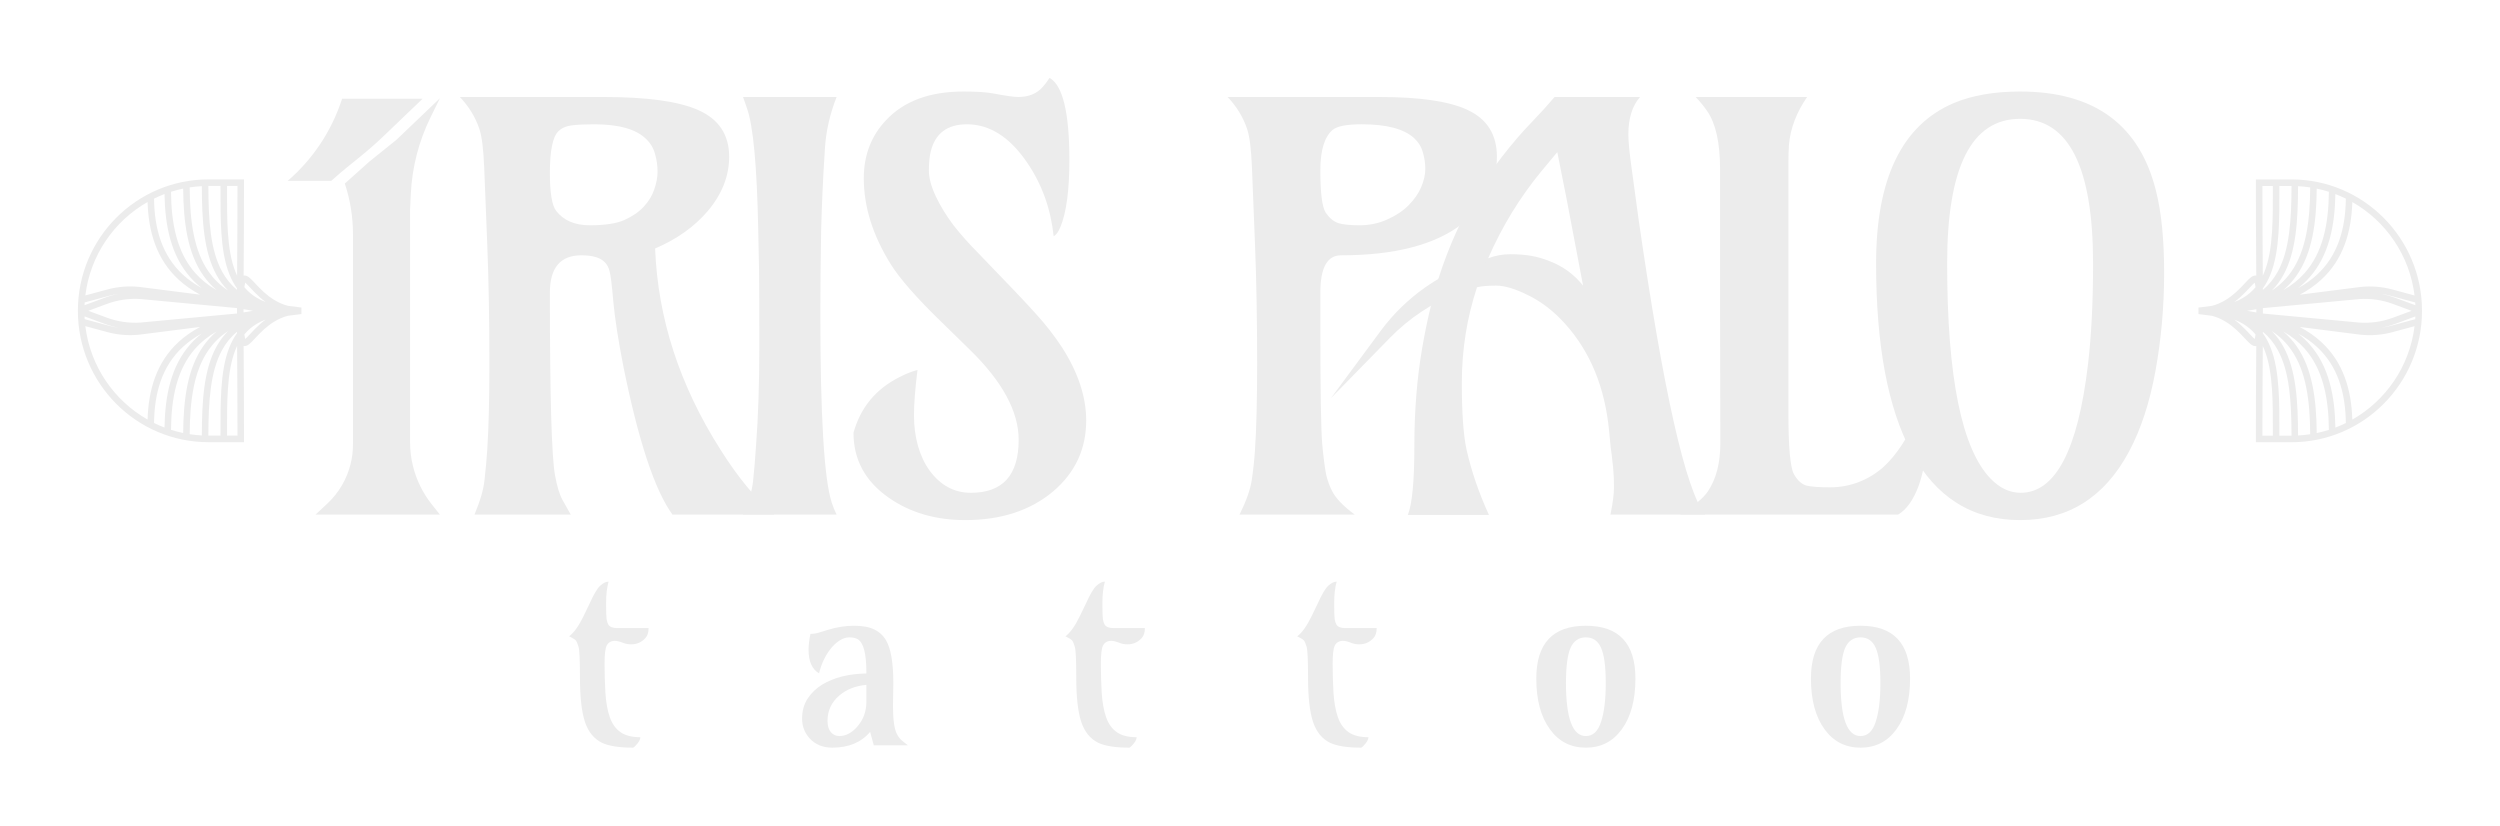 <svg width="642" height="212" viewBox="0 0 642 212" fill="none" xmlns="http://www.w3.org/2000/svg">
<g filter="url(#filter0_d_458_545)">
<path d="M156.28 145.363C155.857 146.894 155.645 148.732 155.645 150.879C155.645 153.006 155.685 154.368 155.766 154.964C155.867 155.56 156.018 156.037 156.219 156.395C156.602 156.991 157.348 157.29 158.457 157.29H166.559C166.559 158.403 166.287 159.257 165.743 159.854C164.755 160.927 163.546 161.464 162.115 161.464C161.409 161.464 160.785 161.364 160.24 161.166C159.253 160.768 158.487 160.569 157.943 160.569C157.398 160.569 156.955 160.679 156.612 160.897C156.27 161.096 155.998 161.394 155.796 161.792C155.433 162.507 155.252 164.068 155.252 166.473C155.252 168.878 155.323 171.343 155.464 173.867C155.625 176.392 156.008 178.509 156.612 180.218C157.217 181.908 158.134 183.18 159.364 184.035C160.593 184.889 162.286 185.317 164.443 185.317C164.443 185.933 164.02 186.668 163.173 187.523C162.951 187.761 162.76 187.921 162.599 188C159.031 188 156.361 187.583 154.587 186.748C152.551 185.754 151.1 183.985 150.233 181.441C149.367 178.856 148.933 175.03 148.933 169.961C148.933 165.529 148.812 162.915 148.57 162.12C148.329 161.305 148.107 160.768 147.905 160.51C147.664 160.212 147.079 159.844 146.152 159.407C147.401 158.472 148.641 156.733 149.871 154.189L151.382 151.058C152.45 148.673 153.357 147.132 154.103 146.437C154.869 145.721 155.595 145.363 156.28 145.363Z" fill="#ECECEC"/>
<path d="M229.407 171.482L229.317 177.207C229.317 180.765 229.649 183.19 230.314 184.482C230.717 185.257 231.191 185.853 231.735 186.271L233.156 187.404H224.389L223.451 183.945C221.174 186.648 217.929 188 213.716 188C211.318 188 209.383 187.205 207.912 185.615C206.622 184.184 205.977 182.494 205.977 180.546C205.977 178.598 206.44 176.899 207.367 175.448C208.315 173.996 209.554 172.794 211.086 171.84C214.109 169.991 217.909 169.027 222.484 168.948V168.62C222.484 163.79 221.728 160.957 220.216 160.122C219.672 159.824 218.967 159.675 218.1 159.675C217.254 159.675 216.407 159.953 215.561 160.51C214.714 161.066 213.948 161.782 213.263 162.657C211.892 164.426 210.915 166.513 210.33 168.918C208.536 167.864 207.64 165.847 207.64 162.865C207.64 161.653 207.801 160.291 208.123 158.78C208.889 158.78 209.615 158.671 210.3 158.452L212.628 157.737C214.906 157.041 217.133 156.693 219.309 156.693C221.486 156.693 223.22 157.011 224.51 157.647C225.82 158.284 226.837 159.228 227.563 160.48C228.793 162.607 229.407 166.274 229.407 171.482ZM212.507 181.142C212.507 182.375 212.789 183.329 213.354 184.005C213.938 184.681 214.664 185.018 215.53 185.018C216.397 185.018 217.233 184.8 218.04 184.362C218.846 183.905 219.571 183.289 220.216 182.514C221.728 180.745 222.484 178.668 222.484 176.282V171.87C219.662 172.128 217.334 173.052 215.5 174.642C213.505 176.352 212.507 178.519 212.507 181.142Z" fill="#ECECEC"/>
<path d="M283.73 145.363C283.306 146.894 283.095 148.732 283.095 150.879C283.095 153.006 283.135 154.368 283.216 154.964C283.317 155.56 283.468 156.037 283.669 156.395C284.052 156.991 284.798 157.29 285.907 157.29H294.009C294.009 158.403 293.737 159.257 293.193 159.854C292.205 160.927 290.996 161.464 289.565 161.464C288.859 161.464 288.234 161.364 287.69 161.166C286.703 160.768 285.937 160.569 285.393 160.569C284.848 160.569 284.405 160.679 284.062 160.897C283.72 161.096 283.448 161.394 283.246 161.792C282.883 162.507 282.702 164.068 282.702 166.473C282.702 168.878 282.772 171.343 282.913 173.867C283.075 176.392 283.458 178.509 284.062 180.218C284.667 181.908 285.584 183.18 286.813 184.035C288.043 184.889 289.736 185.317 291.893 185.317C291.893 185.933 291.469 186.668 290.623 187.523C290.401 187.761 290.21 187.921 290.048 188C286.481 188 283.81 187.583 282.037 186.748C280.001 185.754 278.55 183.985 277.683 181.441C276.816 178.856 276.383 175.03 276.383 169.961C276.383 165.529 276.262 162.915 276.02 162.12C275.778 161.305 275.557 160.768 275.355 160.51C275.113 160.212 274.529 159.844 273.602 159.407C274.851 158.472 276.091 156.733 277.32 154.189L278.832 151.058C279.9 148.673 280.807 147.132 281.553 146.437C282.319 145.721 283.044 145.363 283.73 145.363Z" fill="#ECECEC"/>
<path d="M343.252 145.363C342.829 146.894 342.617 148.732 342.617 150.879C342.617 153.006 342.658 154.368 342.738 154.964C342.839 155.56 342.99 156.037 343.192 156.395C343.575 156.991 344.321 157.29 345.429 157.29H353.531C353.531 158.403 353.259 159.257 352.715 159.854C351.728 160.927 350.518 161.464 349.087 161.464C348.382 161.464 347.757 161.364 347.213 161.166C346.225 160.768 345.459 160.569 344.915 160.569C344.371 160.569 343.928 160.679 343.585 160.897C343.242 161.096 342.97 161.394 342.769 161.792C342.406 162.507 342.224 164.068 342.224 166.473C342.224 168.878 342.295 171.343 342.436 173.867C342.597 176.392 342.98 178.509 343.585 180.218C344.19 181.908 345.107 183.18 346.336 184.035C347.566 184.889 349.259 185.317 351.415 185.317C351.415 185.933 350.992 186.668 350.145 187.523C349.924 187.761 349.732 187.921 349.571 188C346.003 188 343.333 187.583 341.559 186.748C339.524 185.754 338.072 183.985 337.206 181.441C336.339 178.856 335.906 175.03 335.906 169.961C335.906 165.529 335.785 162.915 335.543 162.12C335.301 161.305 335.079 160.768 334.878 160.51C334.636 160.212 334.051 159.844 333.124 159.407C334.374 158.472 335.613 156.733 336.843 154.189L338.355 151.058C339.423 148.673 340.33 147.132 341.076 146.437C341.841 145.721 342.567 145.363 343.252 145.363Z" fill="#ECECEC"/>
<path d="M407.249 159.675C405.435 159.675 404.125 160.569 403.319 162.358C402.533 164.147 402.14 167.159 402.14 171.393C402.14 180.476 403.843 185.018 407.249 185.018C409.063 185.018 410.363 183.806 411.149 181.381C411.956 178.956 412.359 175.626 412.359 171.393C412.359 167.159 411.956 164.147 411.149 162.358C410.363 160.569 409.063 159.675 407.249 159.675ZM394.521 170.26C394.521 161.215 398.764 156.693 407.249 156.693C415.735 156.693 419.977 161.215 419.977 170.26C419.977 175.746 418.808 180.089 416.47 183.289C414.193 186.43 411.119 188 407.249 188C403.379 188 400.306 186.43 398.028 183.289C395.69 180.089 394.521 175.746 394.521 170.26Z" fill="#ECECEC"/>
<path d="M477.777 159.675C475.963 159.675 474.653 160.569 473.846 162.358C473.06 164.147 472.667 167.159 472.667 171.393C472.667 180.476 474.37 185.018 477.777 185.018C479.591 185.018 480.891 183.806 481.677 181.381C482.483 178.956 482.886 175.626 482.886 171.393C482.886 167.159 482.483 164.147 481.677 162.358C480.891 160.569 479.591 159.675 477.777 159.675ZM465.049 170.26C465.049 161.215 469.291 156.693 477.777 156.693C486.262 156.693 490.505 161.215 490.505 170.26C490.505 175.746 489.336 180.089 486.998 183.289C484.72 186.43 481.646 188 477.777 188C473.907 188 470.833 186.43 468.556 183.289C466.218 180.089 465.049 175.746 465.049 170.26Z" fill="#ECECEC"/>
<path d="M149.288 61.564C143.902 61.564 141.209 64.765 141.209 71.167C141.209 97.711 141.65 113.343 142.532 118.063C143.043 120.914 143.693 123.04 144.482 124.442L146.572 128.157H121.846C123.332 124.605 124.191 121.638 124.423 119.255C124.702 116.871 124.934 114.324 125.12 111.614C125.491 106.099 125.677 98.692 125.677 89.393C125.677 78.13 125.491 67.849 125.12 58.55L124.354 39.273C124.168 34.412 123.75 31.024 123.1 29.108C122.078 26.071 120.407 23.337 118.085 20.907H154.93C166.167 20.907 174.293 22.028 179.308 24.272C184.601 26.608 187.248 30.604 187.248 36.258C187.248 41.212 185.414 45.862 181.745 50.208C178.309 54.227 173.805 57.428 168.233 59.811C168.93 77.756 174.525 94.977 185.019 111.474C189.523 118.624 194.12 124.185 198.81 128.157H172.691C168.14 121.895 163.938 109.207 160.084 90.094C158.784 83.458 157.925 77.943 157.507 73.551C157.136 69.158 156.811 66.517 156.532 65.629C156.3 64.695 155.905 63.947 155.348 63.386C154.234 62.171 152.214 61.564 149.288 61.564ZM165.308 49.086C166.608 47.684 167.514 46.189 168.024 44.6C168.582 43.011 168.86 41.492 168.86 40.044C168.86 38.548 168.651 37.076 168.233 35.627C167.862 34.132 167.096 32.824 165.935 31.702C163.381 29.178 158.923 27.917 152.562 27.917C150.194 27.917 148.267 28.01 146.781 28.197C145.342 28.384 144.204 28.898 143.368 29.739C141.929 31.141 141.209 34.716 141.209 40.464C141.209 45.511 141.743 48.736 142.811 50.138C144.715 52.615 147.594 53.853 151.448 53.853C155.302 53.853 158.25 53.409 160.293 52.521C162.383 51.587 164.054 50.441 165.308 49.086Z" fill="#ECECEC"/>
<path d="M214.843 20.907C213.125 25.253 212.127 29.622 211.848 34.015C211.57 38.361 211.361 42.1 211.222 45.231C211.082 48.362 210.966 51.61 210.873 54.975C210.734 62.825 210.664 69.976 210.664 76.425C210.664 102.875 211.639 119.091 213.59 125.073C213.915 126.101 214.333 127.129 214.843 128.157H190.814C192.253 124.979 193.112 122.105 193.391 119.535C193.67 116.965 193.925 113.904 194.157 110.352C194.714 103.015 194.993 94.557 194.993 84.977C194.993 75.397 194.97 68.854 194.923 65.349C194.877 61.797 194.807 58.339 194.714 54.975C194.389 38.572 193.414 28.15 191.789 23.711L190.814 20.907H214.843Z" fill="#ECECEC"/>
<path d="M235.613 91.005C235.009 95.865 234.708 99.744 234.708 102.641C234.708 105.492 235.056 108.132 235.752 110.562C236.449 112.992 237.447 115.095 238.747 116.871C241.533 120.656 245.062 122.549 249.334 122.549C257.507 122.549 261.593 118.016 261.593 108.95C261.593 101.66 257.39 93.926 248.986 85.748L241.742 78.668C235.381 72.499 231.039 67.546 228.718 63.807C224.121 56.423 221.822 49.086 221.822 41.796C221.822 35.861 223.726 30.884 227.534 26.865C232.131 21.958 238.747 19.505 247.384 19.505C250.774 19.505 253.328 19.669 255.046 19.996C258.25 20.603 260.385 20.907 261.453 20.907C264.147 20.907 266.236 20.066 267.722 18.383C268.279 17.776 268.883 16.981 269.533 16C272.923 17.916 274.617 24.949 274.617 37.099C274.617 44.857 273.851 50.582 272.319 54.274C271.808 55.535 271.228 56.33 270.578 56.657C269.835 49.6 267.559 43.291 263.752 37.73C259.294 31.188 254.14 27.917 248.289 27.917C243.275 27.917 240.187 30.23 239.026 34.856C238.701 36.165 238.538 37.8 238.538 39.763C238.538 41.679 239.119 43.876 240.28 46.352C241.441 48.829 242.95 51.306 244.807 53.783C246.711 56.213 248.893 58.666 251.354 61.143C258.784 68.807 263.705 73.995 266.12 76.705C268.581 79.415 270.763 82.219 272.667 85.117C276.846 91.612 278.936 97.898 278.936 103.973C278.936 111.31 276.103 117.385 270.438 122.199C264.588 127.106 257.065 129.559 247.872 129.559C240.256 129.559 233.709 127.643 228.23 123.811C222.194 119.605 219.176 114.044 219.176 107.128C220.987 100.632 224.933 95.865 231.016 92.828C232.641 91.986 234.174 91.379 235.613 91.005Z" fill="#ECECEC"/>
<path d="M344.357 61.564C340.828 61.564 339.064 64.765 339.064 71.167V80C339.064 96.262 339.226 106.31 339.551 110.142C339.923 113.927 340.271 116.567 340.596 118.063C340.967 119.558 341.455 120.89 342.059 122.058C343.034 123.974 344.984 126.007 347.909 128.157H318.308C320.026 124.699 321.071 121.755 321.442 119.325C321.813 116.895 322.092 114.324 322.278 111.614C322.649 106.099 322.835 98.692 322.835 89.393C322.835 78.13 322.649 67.849 322.278 58.55L321.512 39.273C321.326 34.412 320.908 31.024 320.258 29.108C319.236 26.071 317.565 23.337 315.243 20.907H354.178C364.672 20.907 372.264 22.028 376.953 24.272C381.922 26.608 384.406 30.604 384.406 36.258C384.406 43.175 381.457 48.899 375.56 53.432C368.595 58.853 358.194 61.564 344.357 61.564ZM361.7 48.736C363.186 47.24 364.277 45.675 364.974 44.039C365.67 42.357 366.018 40.815 366.018 39.413C366.018 37.964 365.809 36.539 365.391 35.137C365.02 33.735 364.254 32.496 363.093 31.422C360.493 29.085 356.035 27.917 349.72 27.917C345.913 27.917 343.428 28.384 342.267 29.319C340.132 31.095 339.064 34.576 339.064 39.763C339.064 45.605 339.528 49.227 340.457 50.629C341.385 51.984 342.453 52.872 343.66 53.292C344.868 53.666 346.702 53.853 349.163 53.853C351.67 53.853 354.015 53.362 356.198 52.381C358.426 51.4 360.26 50.184 361.7 48.736Z" fill="#ECECEC"/>
<path d="M413.564 128.157C414.168 125.213 414.47 122.876 414.47 121.147C414.47 119.371 414.423 118.04 414.331 117.152C414.284 116.264 414.191 115.329 414.052 114.348C413.959 113.32 413.82 112.198 413.634 110.983C413.495 109.721 413.355 108.272 413.216 106.637C412.148 95.468 408.364 86.285 401.863 79.088C398.984 75.91 395.873 73.504 392.53 71.868C389.187 70.186 386.424 69.345 384.242 69.345C382.106 69.345 380.457 69.485 379.296 69.765C376.696 77.616 375.396 85.818 375.396 94.37C375.396 101.94 375.791 107.595 376.58 111.333C377.834 116.941 379.761 122.573 382.361 128.227H361.536C362.65 125.423 363.207 119.535 363.207 110.562C363.207 101.543 363.88 93.131 365.227 85.327C366.574 77.476 368.315 70.49 370.451 64.368C372.633 58.246 375.048 52.895 377.694 48.315C380.388 43.689 383.058 39.67 385.704 36.258C388.397 32.8 390.928 29.856 393.296 27.426C395.664 24.949 397.638 22.776 399.216 20.907H421.156C419.16 23.197 418.161 26.398 418.161 30.51C418.161 32.38 418.463 35.441 419.067 39.693L420.808 52.451C427.169 96.566 432.858 121.801 437.872 128.157H413.564ZM382.152 62.335C383.963 61.634 385.867 61.283 387.863 61.283C389.86 61.283 391.648 61.424 393.227 61.704C394.852 61.984 396.454 62.452 398.032 63.106C401.422 64.414 404.255 66.494 406.53 69.345C404.255 57.334 402.861 49.998 402.351 47.334L399.913 35.067L395.943 39.833C390.371 46.563 385.774 54.063 382.152 62.335Z" fill="#ECECEC"/>
<path d="M492.765 102.221C494.019 104.043 494.646 106.24 494.646 108.81C494.646 111.38 494.46 113.6 494.089 115.469C493.764 117.339 493.299 119.114 492.696 120.797C491.303 124.489 489.538 126.942 487.402 128.157H431.403C435.072 125.867 437.463 123.881 438.577 122.199C440.713 119.021 441.781 114.908 441.781 109.861C441.735 97.431 441.712 86.192 441.712 76.144V39.413C441.712 32.637 440.597 27.66 438.368 24.482C437.579 23.314 436.604 22.122 435.443 20.907H464.069C461.33 24.879 459.774 28.968 459.403 33.174C459.31 34.576 459.264 36.118 459.264 37.8V102.01C459.264 110.749 459.728 115.983 460.657 117.712C461.585 119.395 462.7 120.399 464 120.727C465.3 121.007 467.273 121.147 469.92 121.147C472.567 121.147 475.074 120.68 477.442 119.745C479.81 118.811 481.923 117.502 483.78 115.82C486.938 112.922 489.933 108.389 492.765 102.221Z" fill="#ECECEC"/>
<path d="M518.904 122.549C527.819 122.549 533.577 111.614 536.177 89.743C537.059 82.36 537.5 73.667 537.5 63.667C537.5 38.899 531.255 26.515 518.764 26.515C506.274 26.515 500.028 38.899 500.028 63.667C500.028 92.874 503.766 111.31 511.242 118.974C513.564 121.357 516.118 122.549 518.904 122.549ZM518.764 129.559C506.413 129.559 497.103 123.717 490.835 112.034C484.798 100.772 481.78 84.649 481.78 63.667C481.78 41.843 488.443 28.104 501.77 22.449C506.46 20.486 512.124 19.505 518.764 19.505C537.802 19.505 549.434 28.01 553.659 45.021C555.052 50.488 555.749 57.522 555.749 66.12C555.749 74.719 555.006 83.107 553.52 91.285C552.034 99.417 549.759 106.333 546.694 112.034C540.426 123.717 531.116 129.559 518.764 129.559Z" fill="#ECECEC"/>
<path d="M381.908 62.353L379.679 69.083L374.429 71.145C367.85 73.728 361.894 77.678 356.953 82.732L341.789 98.244L354.55 80.979C360.976 72.286 370.046 65.909 380.4 62.805L381.908 62.353Z" fill="#ECECEC"/>
<path d="M91.253 37.24C88.285 39.606 85.428 42.068 85.057 42.442H73.886C80.282 36.924 85.063 29.775 87.719 21.755L87.849 21.361H108.508C107.003 22.877 102.879 26.692 99.296 30.196C96.749 32.688 94.039 35.019 91.253 37.24Z" fill="#ECECEC"/>
<path d="M112.968 21.233L101.815 31.89L94.833 37.511L88.55 43.133C89.937 47.322 90.644 51.706 90.644 56.118V110.159C90.644 111.845 90.439 113.524 90.032 115.161C89.065 119.056 86.988 122.587 84.054 125.326L81.022 128.156H112.968L110.849 125.481C108.576 122.613 106.944 119.292 106.062 115.741C105.56 113.719 105.306 111.644 105.306 109.561V49.739L105.501 45.738C105.833 38.92 107.557 32.243 110.568 26.117L112.968 21.233Z" fill="#ECECEC"/>
<path fill-rule="evenodd" clip-rule="evenodd" d="M588.432 42.079C606.955 42.079 621.971 57.186 621.971 75.822C621.971 94.457 606.955 109.564 588.432 109.564L579.309 109.564L579.309 108.721C579.309 99.876 579.355 92.826 579.392 87.238C579.398 86.418 579.403 85.629 579.408 84.87C579.336 84.883 579.26 84.889 579.181 84.889C578.665 84.889 578.227 84.583 577.939 84.35C577.613 84.086 577.26 83.727 576.896 83.343C576.753 83.191 576.604 83.033 576.451 82.868C575.8 82.172 575.051 81.371 574.149 80.564C572.577 79.157 570.589 77.78 568.051 77.101L564.564 76.658L564.564 74.985L568.051 74.542C570.589 73.863 572.577 72.486 574.149 71.079C575.051 70.272 575.8 69.471 576.451 68.775C576.604 68.61 576.753 68.452 576.896 68.3C577.26 67.916 577.613 67.557 577.939 67.293C578.227 67.06 578.665 66.754 579.181 66.754C579.26 66.754 579.336 66.76 579.408 66.773C579.403 66.014 579.398 65.225 579.392 64.405C579.355 58.817 579.309 51.767 579.309 42.922L579.309 42.079L588.432 42.079ZM579.212 69.766C579.202 69.675 579.191 69.588 579.18 69.504C579.126 69.082 579.065 68.789 579.007 68.593C579.002 68.598 578.996 68.602 578.991 68.607C578.761 68.793 578.476 69.077 578.11 69.463C577.978 69.602 577.839 69.752 577.691 69.91C577.039 70.608 576.228 71.476 575.264 72.339C574.801 72.753 574.299 73.17 573.755 73.572C574.565 73.263 575.304 72.908 575.979 72.509C577.258 71.754 578.323 70.836 579.212 69.766ZM573.755 78.071C574.299 78.473 574.801 78.89 575.264 79.304C576.228 80.166 577.039 81.035 577.691 81.733C577.839 81.891 577.978 82.041 578.11 82.18C578.476 82.566 578.761 82.85 578.991 83.036C578.996 83.041 579.002 83.045 579.007 83.049C579.065 82.854 579.126 82.561 579.18 82.138C579.191 82.055 579.202 81.968 579.212 81.876C578.323 80.807 577.258 79.889 575.979 79.134C575.304 78.735 574.565 78.379 573.755 78.071ZM581.105 81.211C581.105 81.332 581.104 81.454 581.103 81.577C581.884 82.659 582.521 83.853 583.041 85.141C584.29 88.24 584.859 91.888 585.123 95.859C585.355 99.366 585.351 103.18 585.347 107.142C585.347 107.386 585.346 107.632 585.346 107.878L588.432 107.878C588.442 107.878 588.453 107.878 588.464 107.878C588.438 99.107 587.972 91.421 584.921 85.865C583.943 84.084 582.698 82.52 581.105 81.211ZM590.141 107.832C591.194 107.776 592.235 107.669 593.259 107.512C593.205 98.878 592.22 91.294 588.362 85.816C587.077 83.991 585.457 82.379 583.411 81.037C584.597 82.23 585.579 83.574 586.389 85.05C589.668 91.021 590.115 99.12 590.141 107.832ZM586.346 81.131C587.65 82.238 588.771 83.479 589.731 84.842C593.861 90.706 594.86 98.643 594.934 107.21C595.994 106.988 597.036 106.714 598.055 106.39C597.99 98.093 596.501 90.784 591.813 85.505C590.343 83.85 588.543 82.377 586.346 81.131ZM599.725 105.806C600.642 105.456 601.54 105.065 602.414 104.634C602.323 96.881 600.374 90.026 594.956 85.052C593.595 83.803 592.005 82.663 590.157 81.655C591.23 82.495 592.196 83.406 593.063 84.382C598.043 89.99 599.596 97.584 599.725 105.806ZM590.571 79.965C592.692 81.083 594.521 82.37 596.086 83.807C601.764 89.019 603.847 96.075 604.073 103.756C612.678 98.868 618.799 90.073 620.055 79.764L614.401 81.293C611.748 82.011 608.987 82.236 606.254 81.959L606.233 81.957L590.571 79.965ZM620.223 77.972C620.239 77.736 620.252 77.499 620.262 77.261L615.076 79.177C613.902 79.611 612.698 79.945 611.476 80.178C612.314 80.058 613.145 79.887 613.966 79.665L620.223 77.972ZM581.111 76.517L605.906 78.843C608.825 79.035 611.752 78.609 614.498 77.594L619.295 75.822L614.498 74.048C611.752 73.034 608.825 72.608 605.906 72.8L581.111 75.126C581.11 75.363 581.108 75.595 581.107 75.822C581.108 76.048 581.11 76.28 581.111 76.517ZM611.476 71.465C612.698 71.698 613.902 72.032 615.076 72.466L620.262 74.382C620.252 74.144 620.239 73.907 620.223 73.671L613.966 71.978C613.145 71.756 612.314 71.585 611.476 71.465ZM620.055 71.879C618.799 61.57 612.678 52.775 604.073 47.887C603.847 55.568 601.764 62.624 596.086 67.836C594.521 69.273 592.692 70.56 590.571 71.678L606.254 69.684C608.987 69.406 611.748 69.632 614.401 70.35L620.055 71.879ZM590.157 69.988C592.005 68.98 593.595 67.84 594.956 66.591C600.374 61.617 602.323 54.761 602.414 47.009C601.54 46.578 600.642 46.187 599.725 45.837C599.596 54.059 598.043 61.653 593.063 67.261C592.196 68.237 591.231 69.148 590.157 69.988ZM598.055 45.253C597.036 44.929 595.994 44.654 594.934 44.433C594.86 53 593.861 60.937 589.731 66.801C588.771 68.164 587.65 69.405 586.346 70.512C588.543 69.266 590.343 67.793 591.813 66.138C596.501 60.858 597.99 53.55 598.055 45.253ZM583.411 70.606C585.457 69.263 587.077 67.652 588.362 65.827C592.22 60.349 593.205 52.765 593.259 44.131C592.235 43.974 591.194 43.867 590.141 43.81C590.115 52.523 589.668 60.621 586.389 66.593C585.579 68.069 584.597 69.413 583.411 70.606ZM588.464 43.765C588.453 43.765 588.442 43.765 588.432 43.765L585.346 43.765C585.346 44.011 585.347 44.257 585.347 44.501C585.351 48.463 585.355 52.276 585.123 55.784C584.859 59.755 584.29 63.403 583.041 66.502C582.521 67.79 581.884 68.983 581.103 70.066C581.104 70.189 581.105 70.311 581.105 70.432C582.698 69.122 583.943 67.559 584.921 65.778C587.972 60.222 588.438 52.536 588.464 43.765ZM579.427 76.235C579.428 76.099 579.429 75.961 579.43 75.822C579.429 75.682 579.428 75.544 579.427 75.408C578.648 75.559 577.848 75.697 577.024 75.822C577.848 75.946 578.648 76.084 579.427 76.235ZM581.085 66.789C581.226 66.49 581.36 66.183 581.487 65.869C582.638 63.014 583.191 59.573 583.449 55.672C583.678 52.225 583.674 48.474 583.67 44.503C583.67 44.258 583.67 44.012 583.669 43.765L580.986 43.765C580.989 52.184 581.033 58.966 581.069 64.384C581.075 65.218 581.08 66.019 581.085 66.789ZM583.669 107.878C583.67 107.631 583.67 107.385 583.67 107.14C583.674 103.169 583.678 99.417 583.449 95.971C583.191 92.07 582.638 88.629 581.487 85.774C581.36 85.46 581.226 85.153 581.085 84.853C581.08 85.624 581.075 86.425 581.069 87.259C581.033 92.677 580.989 99.459 580.986 107.878L583.669 107.878Z" fill="#ECECEC"/>
<path fill-rule="evenodd" clip-rule="evenodd" d="M53.539 109.554C35.016 109.554 20 94.447 20 75.812C20 57.177 35.016 42.069 53.539 42.069L62.662 42.069L62.662 42.913C62.662 51.758 62.615 58.808 62.578 64.395C62.573 65.216 62.568 66.005 62.563 66.763C62.635 66.751 62.711 66.744 62.79 66.744C63.306 66.744 63.743 67.05 64.032 67.284C64.358 67.548 64.71 67.906 65.075 68.291C65.218 68.442 65.366 68.601 65.52 68.765C66.171 69.461 66.919 70.263 67.822 71.07C69.394 72.477 71.381 73.853 73.92 74.532L77.407 74.975L77.407 76.648L73.92 77.092C71.381 77.77 69.394 79.147 67.822 80.554C66.919 81.361 66.171 82.163 65.52 82.859C65.366 83.023 65.218 83.182 65.075 83.333C64.71 83.718 64.358 84.076 64.032 84.34C63.743 84.574 63.306 84.88 62.79 84.88C62.711 84.88 62.635 84.873 62.563 84.861C62.568 85.619 62.573 86.408 62.578 87.229C62.615 92.816 62.662 99.866 62.662 108.711L62.662 109.554L53.539 109.554ZM62.759 81.867C62.769 81.958 62.779 82.045 62.79 82.129C62.845 82.552 62.906 82.844 62.964 83.04C62.969 83.036 62.975 83.031 62.98 83.027C63.21 82.841 63.495 82.557 63.861 82.17C63.992 82.031 64.132 81.882 64.28 81.723C64.932 81.025 65.743 80.157 66.707 79.295C67.17 78.88 67.672 78.464 68.215 78.061C67.406 78.37 66.666 78.726 65.992 79.124C64.713 79.879 63.648 80.798 62.759 81.867ZM68.215 73.563C67.672 73.16 67.17 72.744 66.707 72.329C65.743 71.467 64.932 70.599 64.28 69.901C64.132 69.742 63.992 69.593 63.861 69.454C63.495 69.067 63.21 68.783 62.98 68.597C62.975 68.593 62.969 68.588 62.964 68.584C62.906 68.78 62.845 69.072 62.79 69.495C62.779 69.579 62.769 69.666 62.759 69.757C63.648 70.826 64.713 71.745 65.992 72.5C66.666 72.898 67.406 73.254 68.215 73.563ZM60.866 70.422C60.866 70.301 60.867 70.18 60.867 70.057C60.087 68.974 59.449 67.78 58.93 66.493C57.68 63.394 57.111 59.746 56.848 55.775C56.616 52.267 56.62 48.454 56.624 44.492C56.624 44.247 56.624 44.002 56.624 43.756L53.539 43.756C53.528 43.756 53.518 43.756 53.507 43.756C53.533 52.526 53.999 60.212 57.05 65.768C58.028 67.549 59.273 69.113 60.866 70.422ZM51.83 43.801C50.776 43.857 49.736 43.965 48.712 44.121C48.765 52.755 49.751 60.34 53.608 65.817C54.894 67.642 56.514 69.254 58.56 70.596C57.374 69.404 56.392 68.059 55.582 66.584C52.303 60.612 51.856 52.513 51.83 43.801ZM55.625 70.502C54.321 69.395 53.2 68.154 52.24 66.792C48.11 60.927 47.11 52.99 47.037 44.424C45.976 44.645 44.935 44.919 43.916 45.244C43.98 53.541 45.47 60.849 50.158 66.128C51.628 67.783 53.428 69.256 55.625 70.502ZM42.245 45.828C41.328 46.178 40.431 46.569 39.557 46.999C39.648 54.752 41.597 61.607 47.015 66.581C48.376 67.831 49.966 68.97 51.814 69.979C50.74 69.138 49.774 68.228 48.907 67.251C43.928 61.644 42.375 54.05 42.245 45.828ZM51.4 71.668C49.278 70.551 47.45 69.264 45.885 67.826C40.206 62.614 38.124 55.559 37.898 47.878C29.293 52.765 23.172 61.561 21.915 71.87L27.569 70.34C30.223 69.623 32.983 69.397 35.717 69.674L35.738 69.677L51.4 71.668ZM21.747 73.661C21.732 73.898 21.719 74.135 21.708 74.373L26.895 72.456C28.068 72.022 29.273 71.688 30.495 71.456C29.657 71.576 28.825 71.747 28.005 71.969L21.747 73.661ZM60.86 75.116L36.065 72.79C33.145 72.599 30.219 73.024 27.473 74.039L22.675 75.812L27.473 77.585C30.219 78.6 33.145 79.025 36.065 78.834L60.86 76.508C60.861 76.27 60.862 76.038 60.864 75.812C60.862 75.586 60.861 75.354 60.86 75.116ZM30.495 80.168C29.273 79.936 28.068 79.602 26.895 79.168L21.708 77.251C21.719 77.489 21.732 77.726 21.747 77.963L28.005 79.655C28.825 79.877 29.657 80.048 30.495 80.168ZM21.915 79.754C23.172 90.063 29.293 98.859 37.898 103.746C38.124 96.065 40.206 89.01 45.885 83.797C47.45 82.36 49.278 81.073 51.4 79.956L35.717 81.95C32.983 82.227 30.223 82.001 27.569 81.284L21.915 79.754ZM51.814 81.645C49.966 82.654 48.376 83.793 47.015 85.043C41.597 90.017 39.648 96.872 39.557 104.625C40.431 105.055 41.328 105.446 42.245 105.796C42.375 97.574 43.928 89.98 48.907 84.373C49.774 83.396 50.74 82.486 51.814 81.645ZM43.916 106.38C44.935 106.705 45.976 106.979 47.037 107.2C47.11 98.634 48.11 90.697 52.24 84.832C53.2 83.47 54.321 82.229 55.625 81.121C53.428 82.368 51.628 83.841 50.158 85.496C45.47 90.775 43.98 98.083 43.916 106.38ZM58.56 81.028C56.514 82.37 54.894 83.982 53.608 85.807C49.751 91.284 48.765 98.869 48.712 107.503C49.736 107.659 50.776 107.767 51.83 107.823C51.856 99.111 52.303 91.012 55.582 85.04C56.392 83.565 57.374 82.22 58.56 81.028ZM53.507 107.868C53.517 107.868 53.528 107.868 53.539 107.868L56.624 107.868C56.624 107.622 56.624 107.377 56.624 107.132C56.62 103.17 56.616 99.357 56.848 95.849C57.111 91.878 57.68 88.23 58.93 85.131C59.449 83.844 60.087 82.65 60.867 81.567C60.867 81.445 60.866 81.323 60.866 81.202C59.273 82.511 58.028 84.075 57.05 85.856C53.999 91.411 53.533 99.097 53.507 107.868ZM62.544 75.399C62.542 75.534 62.541 75.672 62.541 75.812C62.541 75.952 62.542 76.09 62.544 76.225C63.322 76.074 64.123 75.936 64.947 75.812C64.123 75.688 63.322 75.55 62.544 75.399ZM60.886 84.844C60.745 85.144 60.611 85.451 60.484 85.765C59.333 88.62 58.78 92.06 58.521 95.962C58.293 99.408 58.297 103.159 58.301 107.13C58.301 107.375 58.301 107.621 58.301 107.868L60.985 107.868C60.982 99.449 60.937 92.668 60.902 87.25C60.896 86.416 60.891 85.614 60.886 84.844ZM58.301 43.756C58.301 44.003 58.301 44.249 58.301 44.494C58.297 48.465 58.293 52.216 58.521 55.663C58.78 59.563 59.333 63.004 60.484 65.859C60.611 66.173 60.745 66.48 60.886 66.78C60.891 66.01 60.896 65.208 60.902 64.374C60.937 58.956 60.982 52.175 60.985 43.756L58.301 43.756Z" fill="#ECECEC"/>
</g>
<defs>
<filter id="filter0_d_458_545" x="0" y="0" width="641.971" height="212" filterUnits="userSpaceOnUse" color-interpolation-filters="sRGB">
<feFlood flood-opacity="0" result="BackgroundImageFix"/>
<feColorMatrix in="SourceAlpha" type="matrix" values="0 0 0 0 0 0 0 0 0 0 0 0 0 0 0 0 0 0 127 0" result="hardAlpha"/>
<feOffset dy="4"/>
<feGaussianBlur stdDeviation="10"/>
<feComposite in2="hardAlpha" operator="out"/>
<feColorMatrix type="matrix" values="0 0 0 0 0 0 0 0 0 0 0 0 0 0 0 0 0 0 1 0"/>
<feBlend mode="normal" in2="BackgroundImageFix" result="effect1_dropShadow_458_545"/>
<feBlend mode="normal" in="SourceGraphic" in2="effect1_dropShadow_458_545" result="shape"/>
</filter>
</defs>
</svg>
